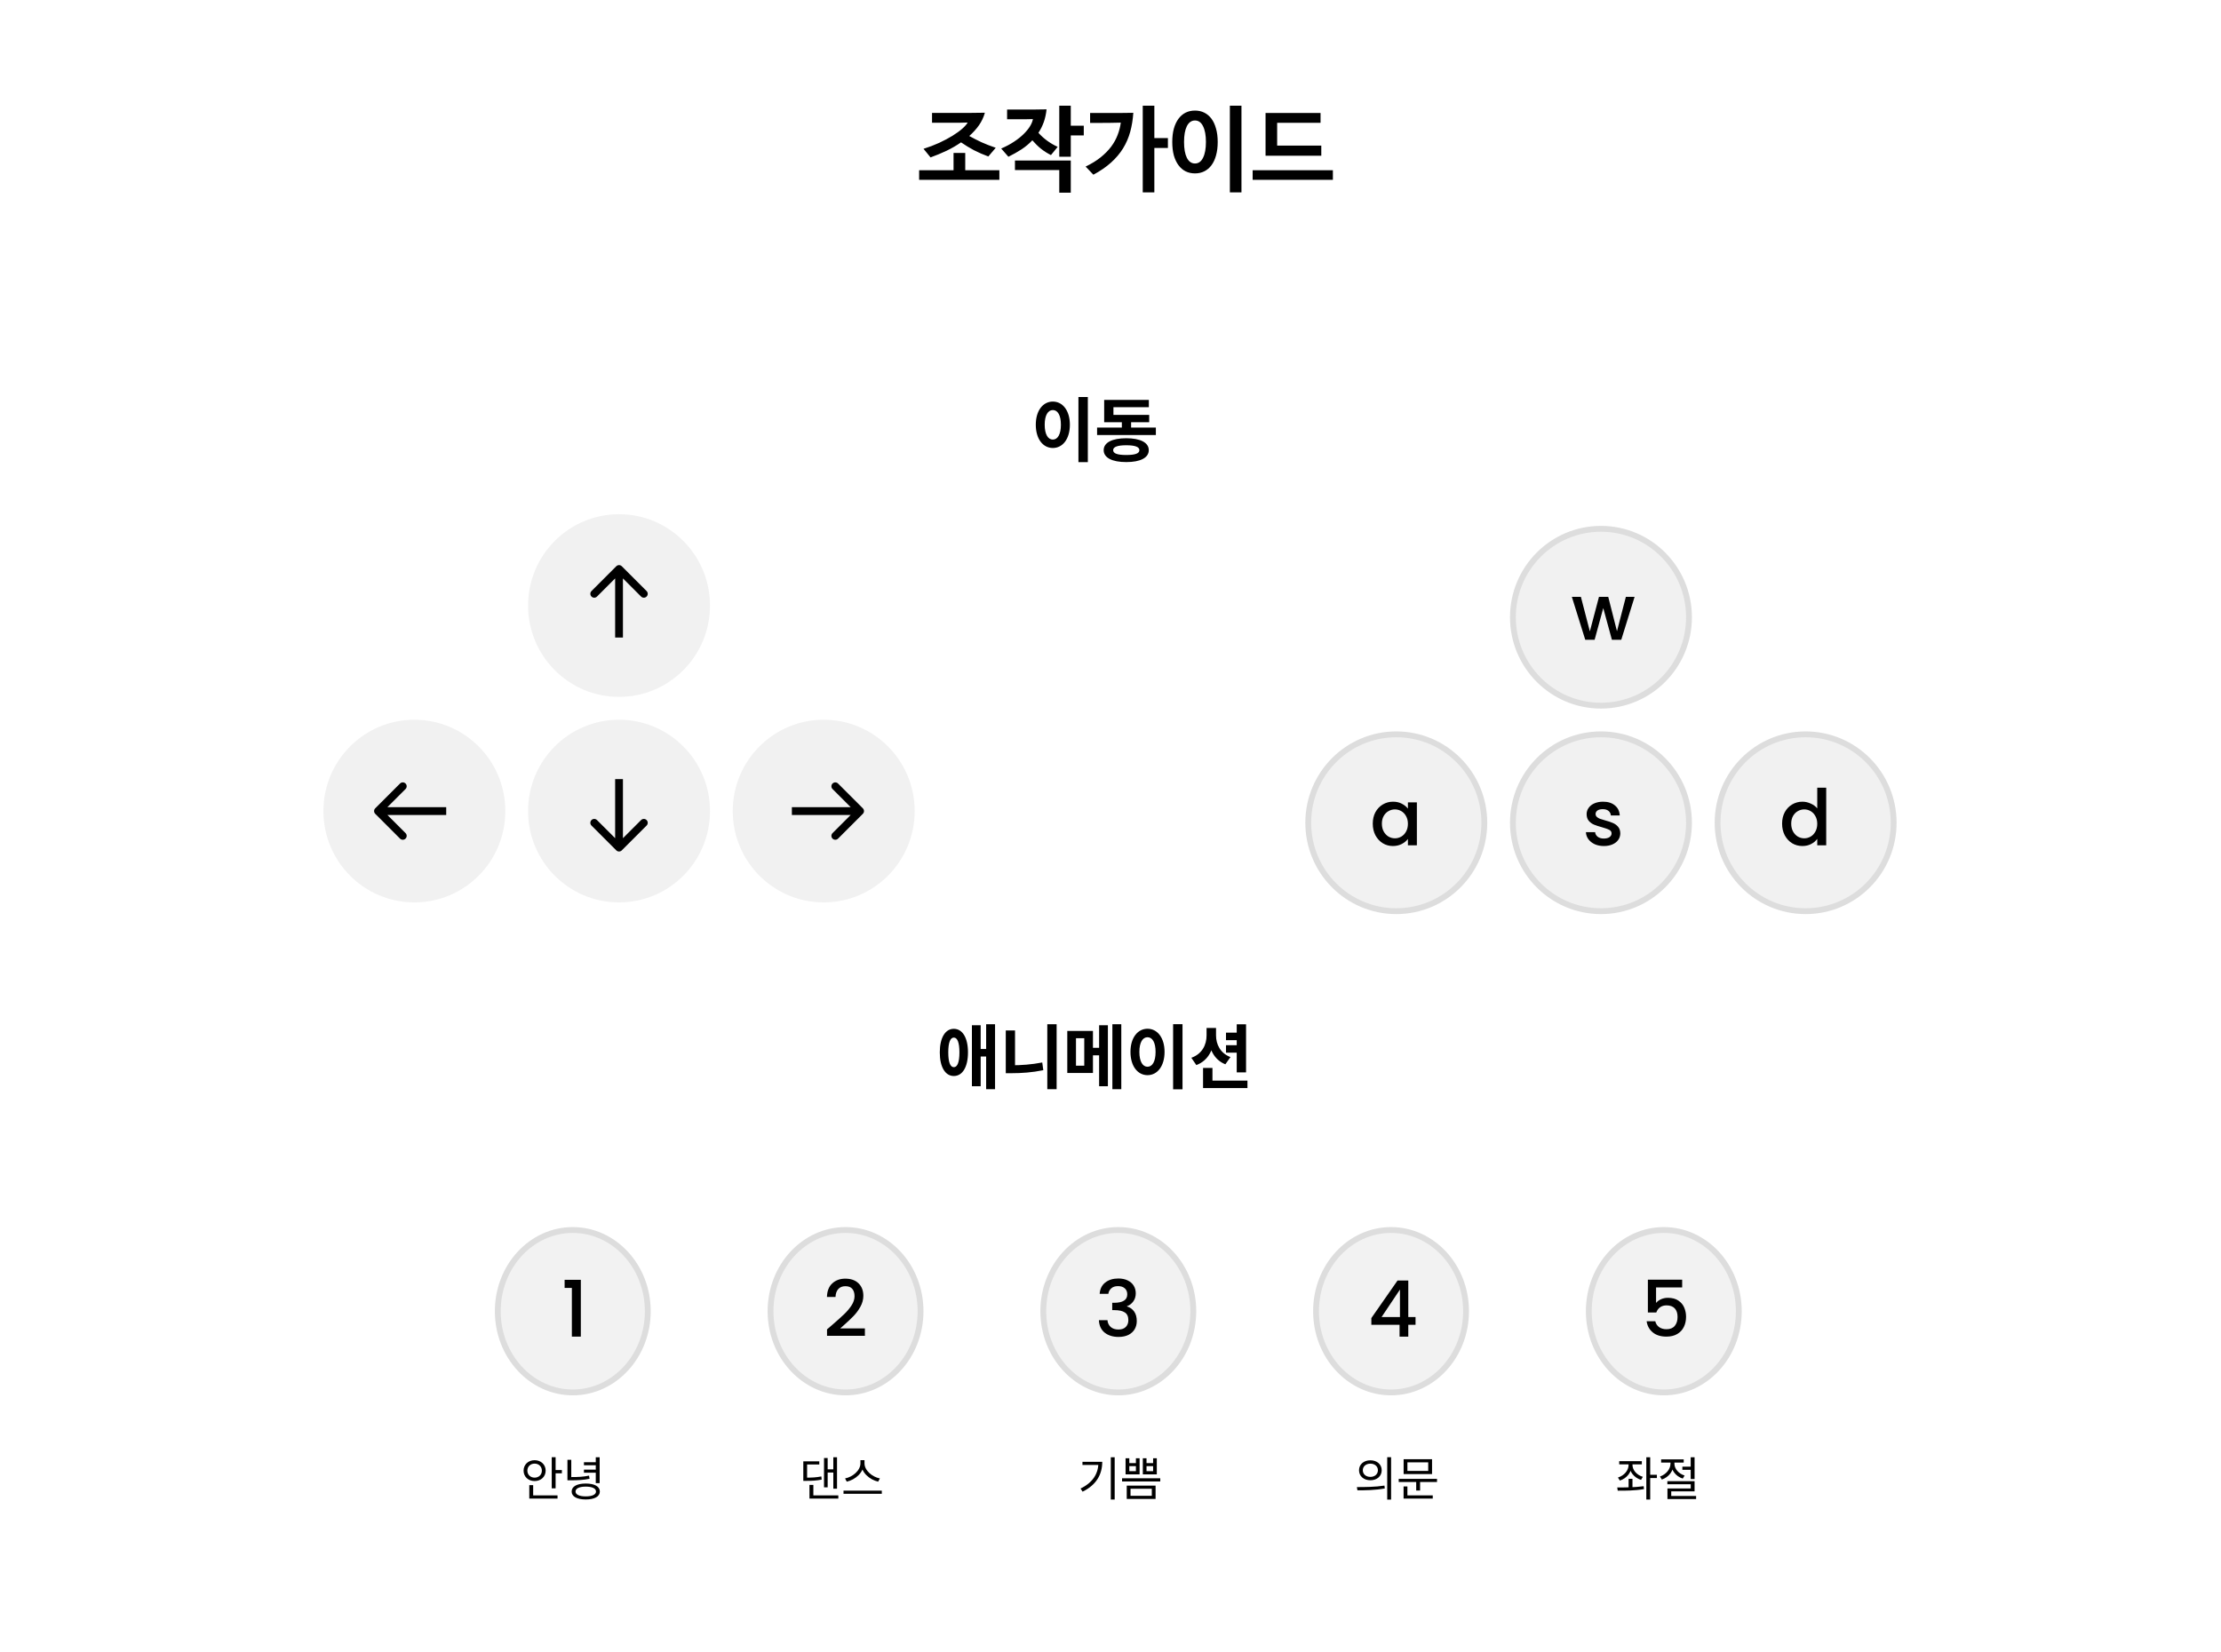 <svg width="570" height="424" viewBox="0 0 570 424" fill="none" xmlns="http://www.w3.org/2000/svg">
<g filter="url(#filter0_d_1342_103)">
<rect x="4" width="562" height="416" rx="16" fill="white"/>
<ellipse cx="211.397" cy="204.207" rx="23.345" ry="23.448" transform="rotate(-180 211.397 204.207)" fill="#F1F1F1"/>
<path d="M221.442 204.914C221.833 204.523 221.833 203.89 221.442 203.5L215.078 197.136C214.688 196.745 214.055 196.745 213.664 197.136C213.274 197.526 213.274 198.159 213.664 198.55L219.321 204.207L213.664 209.864C213.274 210.254 213.274 210.887 213.664 211.278C214.055 211.668 214.688 211.668 215.078 211.278L221.442 204.914ZM203.227 205.207H220.735V203.207H203.227V205.207Z" fill="black"/>
<ellipse cx="158.871" cy="204.207" rx="23.448" ry="23.345" transform="rotate(-90 158.871 204.207)" fill="#F1F1F1"/>
<path d="M158.164 214.293C158.555 214.684 159.188 214.684 159.578 214.293L165.942 207.929C166.333 207.539 166.333 206.906 165.942 206.515C165.552 206.125 164.918 206.125 164.528 206.515L158.871 212.172L153.214 206.515C152.824 206.125 152.191 206.125 151.8 206.515C151.41 206.906 151.41 207.539 151.8 207.929L158.164 214.293ZM157.871 196L157.871 213.586L159.871 213.586L159.871 196L157.871 196Z" fill="black"/>
<ellipse cx="106.345" cy="204.207" rx="23.345" ry="23.448" fill="#F1F1F1"/>
<path d="M96.3 203.5C95.909 203.89 95.909 204.523 96.3 204.914L102.664 211.278C103.054 211.669 103.688 211.669 104.078 211.278C104.469 210.887 104.469 210.254 104.078 209.864L98.421 204.207L104.078 198.55C104.469 198.16 104.469 197.526 104.078 197.136C103.688 196.745 103.054 196.745 102.664 197.136L96.3 203.5ZM114.516 203.207L97.007 203.207L97.007 205.207L114.516 205.207L114.516 203.207Z" fill="black"/>
<ellipse cx="158.871" cy="151.448" rx="23.448" ry="23.345" transform="rotate(90 158.871 151.448)" fill="#F1F1F1"/>
<path d="M159.578 141.362C159.188 140.971 158.555 140.971 158.164 141.362L151.8 147.726C151.41 148.116 151.41 148.75 151.8 149.14C152.191 149.531 152.824 149.531 153.214 149.14L158.871 143.483L164.528 149.14C164.918 149.531 165.552 149.531 165.942 149.14C166.333 148.75 166.333 148.116 165.942 147.726L159.578 141.362ZM159.871 159.655L159.871 142.069L157.871 142.069L157.871 159.655L159.871 159.655Z" fill="black"/>
<path d="M166.25 332.597C166.25 344.165 157.578 353.443 147 353.443C136.422 353.443 127.75 344.165 127.75 332.597C127.75 321.028 136.422 311.75 147 311.75C157.578 311.75 166.25 321.028 166.25 332.597Z" fill="#F2F2F2" stroke="#DDDDDD" stroke-width="1.5"/>
<path d="M144.904 326.618V324.538H149.064V339.118H146.764V326.618H144.904Z" fill="black"/>
<path d="M236.25 332.597C236.25 344.165 227.578 353.443 217 353.443C206.422 353.443 197.75 344.165 197.75 332.597C197.75 321.028 206.422 311.75 217 311.75C227.578 311.75 236.25 321.028 236.25 332.597Z" fill="#F2F2F2" stroke="#DDDDDD" stroke-width="1.5"/>
<path d="M213.689 336.018C214.969 334.911 215.975 334.004 216.709 333.298C217.455 332.578 218.075 331.831 218.569 331.058C219.062 330.284 219.309 329.511 219.309 328.738C219.309 327.938 219.115 327.311 218.729 326.858C218.355 326.404 217.762 326.178 216.949 326.178C216.162 326.178 215.549 326.431 215.109 326.938C214.682 327.431 214.455 328.098 214.429 328.938H212.229C212.269 327.418 212.722 326.258 213.589 325.458C214.469 324.644 215.582 324.238 216.929 324.238C218.382 324.238 219.515 324.638 220.329 325.438C221.155 326.238 221.569 327.304 221.569 328.638C221.569 329.598 221.322 330.524 220.829 331.418C220.349 332.298 219.769 333.091 219.089 333.798C218.422 334.491 217.569 335.298 216.529 336.218L215.629 337.018H221.969V338.918H212.249V337.258L213.689 336.018Z" fill="black"/>
<path d="M306.25 332.597C306.25 344.165 297.578 353.443 287 353.443C276.422 353.443 267.75 344.165 267.75 332.597C267.75 321.028 276.422 311.75 287 311.75C297.578 311.75 306.25 321.028 306.25 332.597Z" fill="#F2F2F2" stroke="#DDDDDD" stroke-width="1.5"/>
<path d="M282.223 328.138C282.303 326.898 282.776 325.931 283.643 325.238C284.523 324.544 285.643 324.198 287.003 324.198C287.936 324.198 288.743 324.364 289.423 324.698C290.103 325.031 290.616 325.484 290.963 326.058C291.309 326.631 291.483 327.278 291.483 327.998C291.483 328.824 291.263 329.531 290.823 330.118C290.383 330.704 289.856 331.098 289.243 331.298V331.378C290.029 331.618 290.643 332.058 291.083 332.698C291.523 333.324 291.743 334.131 291.743 335.118C291.743 335.904 291.563 336.604 291.203 337.218C290.843 337.831 290.309 338.318 289.603 338.678C288.896 339.024 288.049 339.198 287.063 339.198C285.623 339.198 284.436 338.831 283.503 338.098C282.583 337.351 282.089 336.284 282.023 334.898H284.223C284.276 335.604 284.549 336.184 285.043 336.638C285.536 337.078 286.203 337.298 287.043 337.298C287.856 337.298 288.483 337.078 288.923 336.638C289.363 336.184 289.583 335.604 289.583 334.898C289.583 333.964 289.283 333.304 288.683 332.918C288.096 332.518 287.189 332.318 285.963 332.318H285.443V330.438H285.983C287.063 330.424 287.883 330.244 288.443 329.898C289.016 329.551 289.303 329.004 289.303 328.258C289.303 327.618 289.096 327.111 288.683 326.738C288.269 326.351 287.683 326.158 286.923 326.158C286.176 326.158 285.596 326.351 285.183 326.738C284.769 327.111 284.523 327.578 284.443 328.138H282.223Z" fill="black"/>
<path d="M376.25 332.597C376.25 344.165 367.578 353.443 357 353.443C346.422 353.443 337.75 344.165 337.75 332.597C337.75 321.028 346.422 311.75 357 311.75C367.578 311.75 376.25 321.028 376.25 332.597Z" fill="#F2F2F2" stroke="#DDDDDD" stroke-width="1.5"/>
<path d="M351.945 336.078V334.358L358.665 324.718H361.425V334.098H363.285V336.078H361.425V339.118H359.185V336.078H351.945ZM359.285 327.038L354.565 334.098H359.285V327.038Z" fill="black"/>
<path d="M446.25 332.597C446.25 344.165 437.578 353.443 427 353.443C416.422 353.443 407.75 344.165 407.75 332.597C407.75 321.028 416.422 311.75 427 311.75C437.578 311.75 446.25 321.028 446.25 332.597Z" fill="#F2F2F2" stroke="#DDDDDD" stroke-width="1.5"/>
<path d="M431.713 326.498H425.013V330.478C425.293 330.104 425.707 329.791 426.253 329.538C426.813 329.284 427.407 329.158 428.033 329.158C429.153 329.158 430.06 329.398 430.753 329.878C431.46 330.358 431.96 330.964 432.253 331.698C432.56 332.431 432.713 333.204 432.713 334.018C432.713 335.004 432.52 335.884 432.133 336.658C431.76 337.418 431.193 338.018 430.433 338.458C429.687 338.898 428.767 339.118 427.673 339.118C426.22 339.118 425.053 338.758 424.173 338.038C423.293 337.318 422.767 336.364 422.593 335.178H424.813C424.96 335.804 425.287 336.304 425.793 336.678C426.3 337.038 426.933 337.218 427.693 337.218C428.64 337.218 429.347 336.931 429.813 336.358C430.293 335.784 430.533 335.024 430.533 334.078C430.533 333.118 430.293 332.384 429.813 331.878C429.333 331.358 428.627 331.098 427.693 331.098C427.04 331.098 426.487 331.264 426.033 331.598C425.593 331.918 425.273 332.358 425.073 332.918H422.913V324.498H431.713V326.498Z" fill="black"/>
<path d="M433.466 154.448C433.466 166.987 423.347 177.147 410.871 177.147C398.395 177.147 388.276 166.987 388.276 154.448C388.276 141.909 398.395 131.75 410.871 131.75C423.347 131.75 433.466 141.909 433.466 154.448Z" fill="#F1F1F1" stroke="#DDDDDD" stroke-width="1.5"/>
<path d="M419.503 149.221L416.083 160.241H413.683L411.463 152.101L409.243 160.241H406.843L403.403 149.221H405.723L408.023 158.081L410.363 149.221H412.743L414.983 158.041L417.263 149.221H419.503Z" fill="black"/>
<path d="M433.466 207.207C433.466 219.746 423.347 229.905 410.871 229.905C398.395 229.905 388.276 219.746 388.276 207.207C388.276 194.668 398.395 184.509 410.871 184.509C423.347 184.509 433.466 194.668 433.466 207.207Z" fill="#F1F1F1" stroke="#DDDDDD" stroke-width="1.5"/>
<path d="M411.613 213.18C410.746 213.18 409.966 213.027 409.273 212.72C408.593 212.4 408.053 211.973 407.653 211.44C407.253 210.893 407.04 210.287 407.013 209.62H409.373C409.413 210.087 409.633 210.48 410.033 210.8C410.446 211.107 410.96 211.26 411.573 211.26C412.213 211.26 412.706 211.14 413.053 210.9C413.413 210.647 413.593 210.327 413.593 209.94C413.593 209.527 413.393 209.22 412.993 209.02C412.606 208.82 411.986 208.6 411.133 208.36C410.306 208.133 409.633 207.913 409.113 207.7C408.593 207.487 408.14 207.16 407.753 206.72C407.38 206.28 407.193 205.7 407.193 204.98C407.193 204.393 407.366 203.86 407.713 203.38C408.06 202.887 408.553 202.5 409.193 202.22C409.846 201.94 410.593 201.8 411.433 201.8C412.686 201.8 413.693 202.12 414.453 202.76C415.226 203.387 415.64 204.247 415.693 205.34H413.413C413.373 204.847 413.173 204.453 412.813 204.16C412.453 203.867 411.966 203.72 411.353 203.72C410.753 203.72 410.293 203.833 409.973 204.06C409.653 204.287 409.493 204.587 409.493 204.96C409.493 205.253 409.6 205.5 409.813 205.7C410.026 205.9 410.286 206.06 410.593 206.18C410.9 206.287 411.353 206.427 411.953 206.6C412.753 206.813 413.406 207.033 413.913 207.26C414.433 207.473 414.88 207.793 415.253 208.22C415.626 208.647 415.82 209.213 415.833 209.92C415.833 210.547 415.66 211.107 415.313 211.6C414.966 212.093 414.473 212.48 413.833 212.76C413.206 213.04 412.466 213.18 411.613 213.18Z" fill="black"/>
<path d="M485.992 207.207C485.992 219.746 475.873 229.905 463.397 229.905C450.921 229.905 440.802 219.746 440.802 207.207C440.802 194.668 450.921 184.509 463.397 184.509C475.873 184.509 485.992 194.668 485.992 207.207Z" fill="#F1F1F1" stroke="#DDDDDD" stroke-width="1.5"/>
<path d="M457.36 207.44C457.36 206.333 457.587 205.353 458.04 204.5C458.507 203.647 459.133 202.987 459.92 202.52C460.72 202.04 461.607 201.8 462.58 201.8C463.3 201.8 464.007 201.96 464.7 202.28C465.407 202.587 465.967 203 466.38 203.52V198.2H468.68V213H466.38V211.34C466.007 211.873 465.487 212.313 464.82 212.66C464.167 213.007 463.413 213.18 462.56 213.18C461.6 213.18 460.72 212.94 459.92 212.46C459.133 211.967 458.507 211.287 458.04 210.42C457.587 209.54 457.36 208.547 457.36 207.44ZM466.38 207.48C466.38 206.72 466.22 206.06 465.9 205.5C465.593 204.94 465.187 204.513 464.68 204.22C464.173 203.927 463.627 203.78 463.04 203.78C462.453 203.78 461.907 203.927 461.4 204.22C460.893 204.5 460.48 204.92 460.16 205.48C459.853 206.027 459.7 206.68 459.7 207.44C459.7 208.2 459.853 208.867 460.16 209.44C460.48 210.013 460.893 210.453 461.4 210.76C461.92 211.053 462.467 211.2 463.04 211.2C463.627 211.2 464.173 211.053 464.68 210.76C465.187 210.467 465.593 210.04 465.9 209.48C466.22 208.907 466.38 208.24 466.38 207.48Z" fill="black"/>
<path d="M380.94 207.207C380.94 219.746 370.821 229.905 358.345 229.905C345.869 229.905 335.75 219.746 335.75 207.207C335.75 194.668 345.869 184.509 358.345 184.509C370.821 184.509 380.94 194.668 380.94 207.207Z" fill="#F1F1F1" stroke="#DDDDDD" stroke-width="1.5"/>
<path d="M352.308 207.44C352.308 206.333 352.534 205.353 352.988 204.5C353.454 203.647 354.081 202.987 354.868 202.52C355.668 202.04 356.548 201.8 357.508 201.8C358.374 201.8 359.128 201.973 359.768 202.32C360.421 202.653 360.941 203.073 361.328 203.58V201.98H363.628V213H361.328V211.36C360.941 211.88 360.414 212.313 359.748 212.66C359.081 213.007 358.321 213.18 357.468 213.18C356.521 213.18 355.654 212.94 354.868 212.46C354.081 211.967 353.454 211.287 352.988 210.42C352.534 209.54 352.308 208.547 352.308 207.44ZM361.328 207.48C361.328 206.72 361.168 206.06 360.848 205.5C360.541 204.94 360.134 204.513 359.628 204.22C359.121 203.927 358.574 203.78 357.988 203.78C357.401 203.78 356.854 203.927 356.348 204.22C355.841 204.5 355.428 204.92 355.108 205.48C354.801 206.027 354.648 206.68 354.648 207.44C354.648 208.2 354.801 208.867 355.108 209.44C355.428 210.013 355.841 210.453 356.348 210.76C356.868 211.053 357.414 211.2 357.988 211.2C358.574 211.2 359.121 211.053 359.628 210.76C360.134 210.467 360.541 210.04 360.848 209.48C361.168 208.907 361.328 208.24 361.328 207.48Z" fill="black"/>
</g>
<path d="M256.48 46.168H235.888V43.696H244.72V39.256H247.72V43.696H256.48V46.168ZM248.752 34.912C249.76 35.472 250.792 36 251.848 36.496C252.904 36.976 254.136 37.456 255.544 37.936L253.648 40.168C252.336 39.688 251.104 39.152 249.952 38.56C248.816 37.952 247.712 37.28 246.64 36.544C245.488 37.344 244.248 38.064 242.92 38.704C241.592 39.328 240.224 39.896 238.816 40.408L237.016 38.2C238.44 37.752 239.784 37.24 241.048 36.664C242.312 36.072 243.44 35.472 244.432 34.864C245.44 34.24 246.28 33.632 246.952 33.04C247.624 32.448 248.088 31.92 248.344 31.456C247.88 31.488 247.232 31.504 246.4 31.504C245.568 31.504 244.704 31.504 243.808 31.504H239.2V28.984H245.776C246.8 28.984 247.872 28.984 248.992 28.984C250.112 28.984 251.368 28.968 252.76 28.936C252.44 30.088 251.936 31.16 251.248 32.152C250.56 33.128 249.728 34.048 248.752 34.912ZM278.142 34.768H274.806V40.24H271.854V27.136H274.806V32.272H278.142V34.768ZM271.854 49.456V43.648H260.478V41.2H274.806V49.456H271.854ZM258.462 28.12H262.11C263.182 28.12 264.254 28.12 265.326 28.12C266.414 28.12 267.502 28.104 268.59 28.072C268.462 29.272 268.222 30.368 267.87 31.36C267.518 32.336 267.062 33.248 266.502 34.096C267.19 34.864 267.966 35.56 268.83 36.184C269.71 36.808 270.582 37.312 271.446 37.696L269.718 39.808C268.822 39.36 267.974 38.824 267.174 38.2C266.39 37.56 265.646 36.832 264.942 36.016C264.126 36.88 263.198 37.656 262.158 38.344C261.118 39.016 259.998 39.648 258.798 40.24L256.95 38.128C258.182 37.6 259.278 37.016 260.238 36.376C261.214 35.736 262.038 35.08 262.71 34.408C263.398 33.736 263.942 33.072 264.342 32.416C264.742 31.76 264.99 31.144 265.086 30.568C264.414 30.6 263.75 30.616 263.094 30.616C262.438 30.616 261.774 30.616 261.102 30.616H258.462V28.12ZM278.613 42.76C280.117 42.04 281.405 41.248 282.477 40.384C283.565 39.504 284.469 38.584 285.189 37.624C285.909 36.648 286.461 35.64 286.845 34.6C287.245 33.56 287.509 32.52 287.637 31.48C285.861 31.528 284.085 31.552 282.309 31.552H279.765V29.008H283.581C284.717 29.008 285.869 29.008 287.037 29.008C288.221 29.008 289.493 28.992 290.853 28.96C290.741 30.688 290.477 32.312 290.061 33.832C289.645 35.352 289.029 36.776 288.213 38.104C287.397 39.416 286.365 40.632 285.117 41.752C283.869 42.872 282.365 43.904 280.605 44.848L278.613 42.76ZM299.733 37.984H296.253V49.384H293.277V27.136H296.253V35.44H299.733V37.984ZM315.635 27.136H318.611V49.384H315.635V27.136ZM312.515 36.448C312.515 37.744 312.371 38.896 312.083 39.904C311.811 40.896 311.419 41.736 310.907 42.424C310.395 43.112 309.779 43.632 309.059 43.984C308.355 44.336 307.563 44.512 306.683 44.512C305.803 44.512 305.003 44.336 304.283 43.984C303.579 43.632 302.971 43.112 302.459 42.424C301.947 41.736 301.547 40.896 301.259 39.904C300.987 38.896 300.851 37.744 300.851 36.448C300.851 35.152 300.987 34.008 301.259 33.016C301.547 32.008 301.947 31.16 302.459 30.472C302.971 29.784 303.579 29.264 304.283 28.912C305.003 28.56 305.803 28.384 306.683 28.384C307.563 28.384 308.355 28.56 309.059 28.912C309.779 29.264 310.395 29.784 310.907 30.472C311.419 31.16 311.811 32.008 312.083 33.016C312.371 34.008 312.515 35.152 312.515 36.448ZM309.491 36.448C309.491 34.72 309.243 33.368 308.747 32.392C308.267 31.416 307.579 30.928 306.683 30.928C305.787 30.928 305.091 31.416 304.595 32.392C304.115 33.368 303.875 34.72 303.875 36.448C303.875 38.176 304.115 39.528 304.595 40.504C305.091 41.48 305.787 41.968 306.683 41.968C307.579 41.968 308.267 41.48 308.747 40.504C309.243 39.528 309.491 38.176 309.491 36.448ZM324.794 39.976V29.008H338.906V31.528H327.77V37.384H339.098V39.976H324.794ZM342.074 43.696V46.168H321.482V43.696H342.074Z" fill="black"/>
<path d="M141.597 374.076V382.068H142.593V374.076H141.597ZM142.281 377.376V378.204H144.201V377.376H142.281ZM135.837 383.88V384.696H143.085V383.88H135.837ZM135.837 381.252V384.204H136.833V381.252H135.837ZM137.205 374.844C135.585 374.844 134.373 375.96 134.373 377.52C134.373 379.092 135.585 380.196 137.205 380.196C138.825 380.196 140.037 379.092 140.037 377.52C140.037 375.96 138.825 374.844 137.205 374.844ZM137.205 375.72C138.261 375.72 139.065 376.464 139.065 377.52C139.065 378.588 138.261 379.32 137.205 379.32C136.149 379.32 135.345 378.588 135.345 377.52C135.345 376.464 136.149 375.72 137.205 375.72ZM145.628 374.736V379.416H146.612V374.736H145.628ZM145.628 379.176V380.004H146.444C148.4 380.004 149.744 379.932 151.304 379.608L151.172 378.804C149.672 379.116 148.352 379.176 146.444 379.176H145.628ZM152.9 374.088V380.736H153.896V374.088H152.9ZM149.864 375.36V376.14H153.176V375.36H149.864ZM149.864 377.268V378.06H153.176V377.268H149.864ZM150.332 380.832C148.088 380.832 146.708 381.588 146.708 382.884C146.708 384.18 148.088 384.924 150.332 384.924C152.564 384.924 153.944 384.18 153.944 382.884C153.944 381.588 152.564 380.832 150.332 380.832ZM150.332 381.624C151.964 381.624 152.96 382.092 152.96 382.884C152.96 383.676 151.964 384.132 150.332 384.132C148.7 384.132 147.704 383.676 147.704 382.884C147.704 382.092 148.7 381.624 150.332 381.624Z" fill="black"/>
<path d="M206.161 379.32V380.148H206.845C208.453 380.148 209.557 380.088 210.877 379.824L210.793 379.008C209.497 379.272 208.417 379.32 206.845 379.32H206.161ZM206.161 375.132V379.572H207.133V375.936H210.265V375.132H206.161ZM213.865 374.088V382.152H214.813V374.088H213.865ZM212.113 377.184V378.012H214.165V377.184H212.113ZM211.477 374.292V381.816H212.413V374.292H211.477ZM207.745 383.88V384.696H215.149V383.88H207.745ZM207.745 381.192V384.288H208.741V381.192H207.745ZM220.824 374.832V375.66C220.824 377.508 218.784 379.164 216.876 379.524L217.32 380.352C219.492 379.86 221.688 378.024 221.688 375.66V374.832H220.824ZM221.004 374.832V375.66C221.004 378.036 223.212 379.86 225.372 380.352L225.816 379.524C223.92 379.164 221.868 377.52 221.868 375.66V374.832H221.004ZM216.48 382.656V383.472H226.308V382.656H216.48Z" fill="black"/>
<path d="M285.077 374.088V384.936H286.073V374.088H285.077ZM281.897 375.252V375.42C281.897 378.3 280.445 380.604 277.313 382.116L277.841 382.92C281.465 381.144 282.881 378.396 282.881 375.252H281.897ZM277.805 375.252V376.068H282.329V375.252H277.805ZM288.868 374.34V378.48H292.468V374.34H291.52V375.588H289.828V374.34H288.868ZM289.828 376.368H291.52V377.664H289.828V376.368ZM293.296 374.34V378.48H296.884V374.34H295.936V375.588H294.244V374.34H293.296ZM294.244 376.368H295.936V377.664H294.244V376.368ZM287.968 379.488V380.304H297.772V379.488H287.968ZM289.168 381.372V384.792H296.572V381.372H289.168ZM295.6 382.176V383.988H290.14V382.176H295.6Z" fill="black"/>
<path d="M351.697 374.868C350.005 374.868 348.781 375.912 348.781 377.424C348.781 378.948 350.005 379.992 351.697 379.992C353.389 379.992 354.601 378.948 354.601 377.424C354.601 375.912 353.389 374.868 351.697 374.868ZM351.697 375.732C352.813 375.732 353.629 376.416 353.629 377.424C353.629 378.432 352.813 379.128 351.697 379.128C350.569 379.128 349.753 378.432 349.753 377.424C349.753 376.416 350.569 375.732 351.697 375.732ZM356.017 374.076V384.948H357.013V374.076H356.017ZM348.373 382.572C350.305 382.572 352.957 382.56 355.393 382.092L355.309 381.36C352.945 381.732 350.209 381.744 348.229 381.744L348.373 382.572ZM358.968 379.632V380.448H368.796V379.632H358.968ZM363.456 380.136V382.632H364.452V380.136H363.456ZM360.228 374.592V378.408H367.524V374.592H360.228ZM366.54 375.396V377.604H361.2V375.396H366.54ZM360.216 383.88V384.696H367.704V383.88H360.216ZM360.216 381.588V384.168H361.2V381.588H360.216Z" fill="black"/>
<path d="M417.965 375.384V376.02C417.965 377.496 416.837 378.78 415.229 379.296L415.721 380.076C417.533 379.476 418.781 377.928 418.781 376.02V375.384H417.965ZM418.145 375.384V376.02C418.145 377.832 419.357 379.32 421.157 379.896L421.625 379.116C420.041 378.624 418.961 377.4 418.961 376.02V375.384H418.145ZM415.553 375.084V375.912H421.361V375.084H415.553ZM417.965 379.62V382.14H418.961V379.62H417.965ZM423.221 378.588V379.428H425.225V378.588H423.221ZM422.513 374.088V384.936H423.509V374.088H422.513ZM415.181 382.668C417.053 382.68 419.597 382.668 421.913 382.26L421.829 381.516C419.597 381.84 416.957 381.84 415.049 381.84L415.181 382.668ZM431.764 376.5V377.316H434.56V376.5H431.764ZM428.716 375.012V375.732C428.716 377.124 427.6 378.492 426.016 379.032L426.496 379.812C428.308 379.2 429.532 377.556 429.532 375.732V375.012H428.716ZM428.908 375.012V375.744C428.908 377.472 430.084 378.984 431.86 379.56L432.34 378.78C430.78 378.288 429.724 377.04 429.724 375.744V375.012H428.908ZM426.316 374.64V375.456H432.112V374.64H426.316ZM433.9 374.088V379.68H434.896V374.088H433.9ZM427.912 380.232V381.024H433.912V382.092H427.936V384.516H428.908V382.836H434.896V380.232H427.912ZM427.936 384.024V384.816H435.292V384.024H427.936Z" fill="black"/>
<path d="M276.771 101.916V118.638H279.183V101.916H276.771ZM270.201 103.086C267.681 103.086 265.827 105.39 265.827 109.026C265.827 112.698 267.681 115.002 270.201 115.002C272.721 115.002 274.575 112.698 274.575 109.026C274.575 105.39 272.721 103.086 270.201 103.086ZM270.201 105.264C271.443 105.264 272.271 106.578 272.271 109.026C272.271 111.51 271.443 112.842 270.201 112.842C268.959 112.842 268.113 111.51 268.113 109.026C268.113 106.578 268.959 105.264 270.201 105.264ZM281.558 109.764V111.672H296.642V109.764H281.558ZM287.912 107.262V110.502H290.288V107.262H287.912ZM283.376 106.506V108.396H294.932V106.506H283.376ZM283.376 102.654V107.712H285.752V104.526H294.842V102.654H283.376ZM289.046 112.5C285.446 112.5 283.25 113.598 283.25 115.56C283.25 117.522 285.446 118.62 289.046 118.62C292.646 118.62 294.824 117.522 294.824 115.56C294.824 113.598 292.646 112.5 289.046 112.5ZM289.046 114.3C291.278 114.3 292.412 114.714 292.412 115.56C292.412 116.424 291.278 116.802 289.046 116.802C286.814 116.802 285.68 116.424 285.68 115.56C285.68 114.714 286.814 114.3 289.046 114.3Z" fill="black"/>
<path d="M244.788 264.104C242.592 264.104 241.188 266.39 241.188 270.152C241.188 273.932 242.592 276.218 244.788 276.218C247.002 276.218 248.424 273.932 248.424 270.152C248.424 266.39 247.002 264.104 244.788 264.104ZM244.788 266.354C245.706 266.354 246.228 267.614 246.228 270.152C246.228 272.708 245.706 273.95 244.788 273.95C243.888 273.95 243.366 272.708 243.366 270.152C243.366 267.614 243.888 266.354 244.788 266.354ZM253.086 262.934V279.602H255.372V262.934H253.086ZM251.088 269.288V271.214H253.842V269.288H251.088ZM249.432 263.186V278.846H251.682V263.186H249.432ZM268.78 262.934V279.602H271.174V262.934H268.78ZM258.124 264.518V274.868H260.5V264.518H258.124ZM258.124 273.464V275.498H259.6C262.138 275.498 264.892 275.318 267.754 274.724L267.484 272.744C264.73 273.284 262.03 273.464 259.6 273.464H258.124ZM273.909 264.644V275.444H280.497V264.644H273.909ZM278.265 266.516V273.572H276.141V266.516H278.265ZM285.483 262.934V279.602H287.769V262.934H285.483ZM279.291 268.982V270.908H283.035V268.982H279.291ZM282.081 263.186V278.846H284.331V263.186H282.081ZM301.069 262.916V279.638H303.481V262.916H301.069ZM294.499 264.086C291.979 264.086 290.125 266.39 290.125 270.026C290.125 273.698 291.979 276.002 294.499 276.002C297.019 276.002 298.873 273.698 298.873 270.026C298.873 266.39 297.019 264.086 294.499 264.086ZM294.499 266.264C295.741 266.264 296.569 267.578 296.569 270.026C296.569 272.51 295.741 273.842 294.499 273.842C293.257 273.842 292.411 272.51 292.411 270.026C292.411 267.578 293.257 266.264 294.499 266.264ZM314.64 265.094V267.02H317.952V265.094H314.64ZM314.64 268.316V270.224H317.952V268.316H314.64ZM309.654 263.888V265.796C309.654 268.226 308.502 270.566 305.748 271.538L307.026 273.41C310.176 272.24 311.58 269.252 311.58 265.796V263.888H309.654ZM310.158 263.888V265.796C310.158 269.108 311.526 272.042 314.478 273.212L315.792 271.358C313.164 270.368 312.084 268.082 312.084 265.796V263.888H310.158ZM317.394 262.952V275.282H319.788V262.952H317.394ZM308.754 277.406V279.314H320.148V277.406H308.754ZM308.754 274.148V278.612H311.166V274.148H308.754Z" fill="black"/>
<defs>
<filter id="filter0_d_1342_103" x="0" y="0" width="570" height="424" filterUnits="userSpaceOnUse" color-interpolation-filters="sRGB">
<feFlood flood-opacity="0" result="BackgroundImageFix"/>
<feColorMatrix in="SourceAlpha" type="matrix" values="0 0 0 0 0 0 0 0 0 0 0 0 0 0 0 0 0 0 127 0" result="hardAlpha"/>
<feOffset dy="4"/>
<feGaussianBlur stdDeviation="2"/>
<feComposite in2="hardAlpha" operator="out"/>
<feColorMatrix type="matrix" values="0 0 0 0 0 0 0 0 0 0 0 0 0 0 0 0 0 0 0.25 0"/>
<feBlend mode="normal" in2="BackgroundImageFix" result="effect1_dropShadow_1342_103"/>
<feBlend mode="normal" in="SourceGraphic" in2="effect1_dropShadow_1342_103" result="shape"/>
</filter>
</defs>
</svg>
